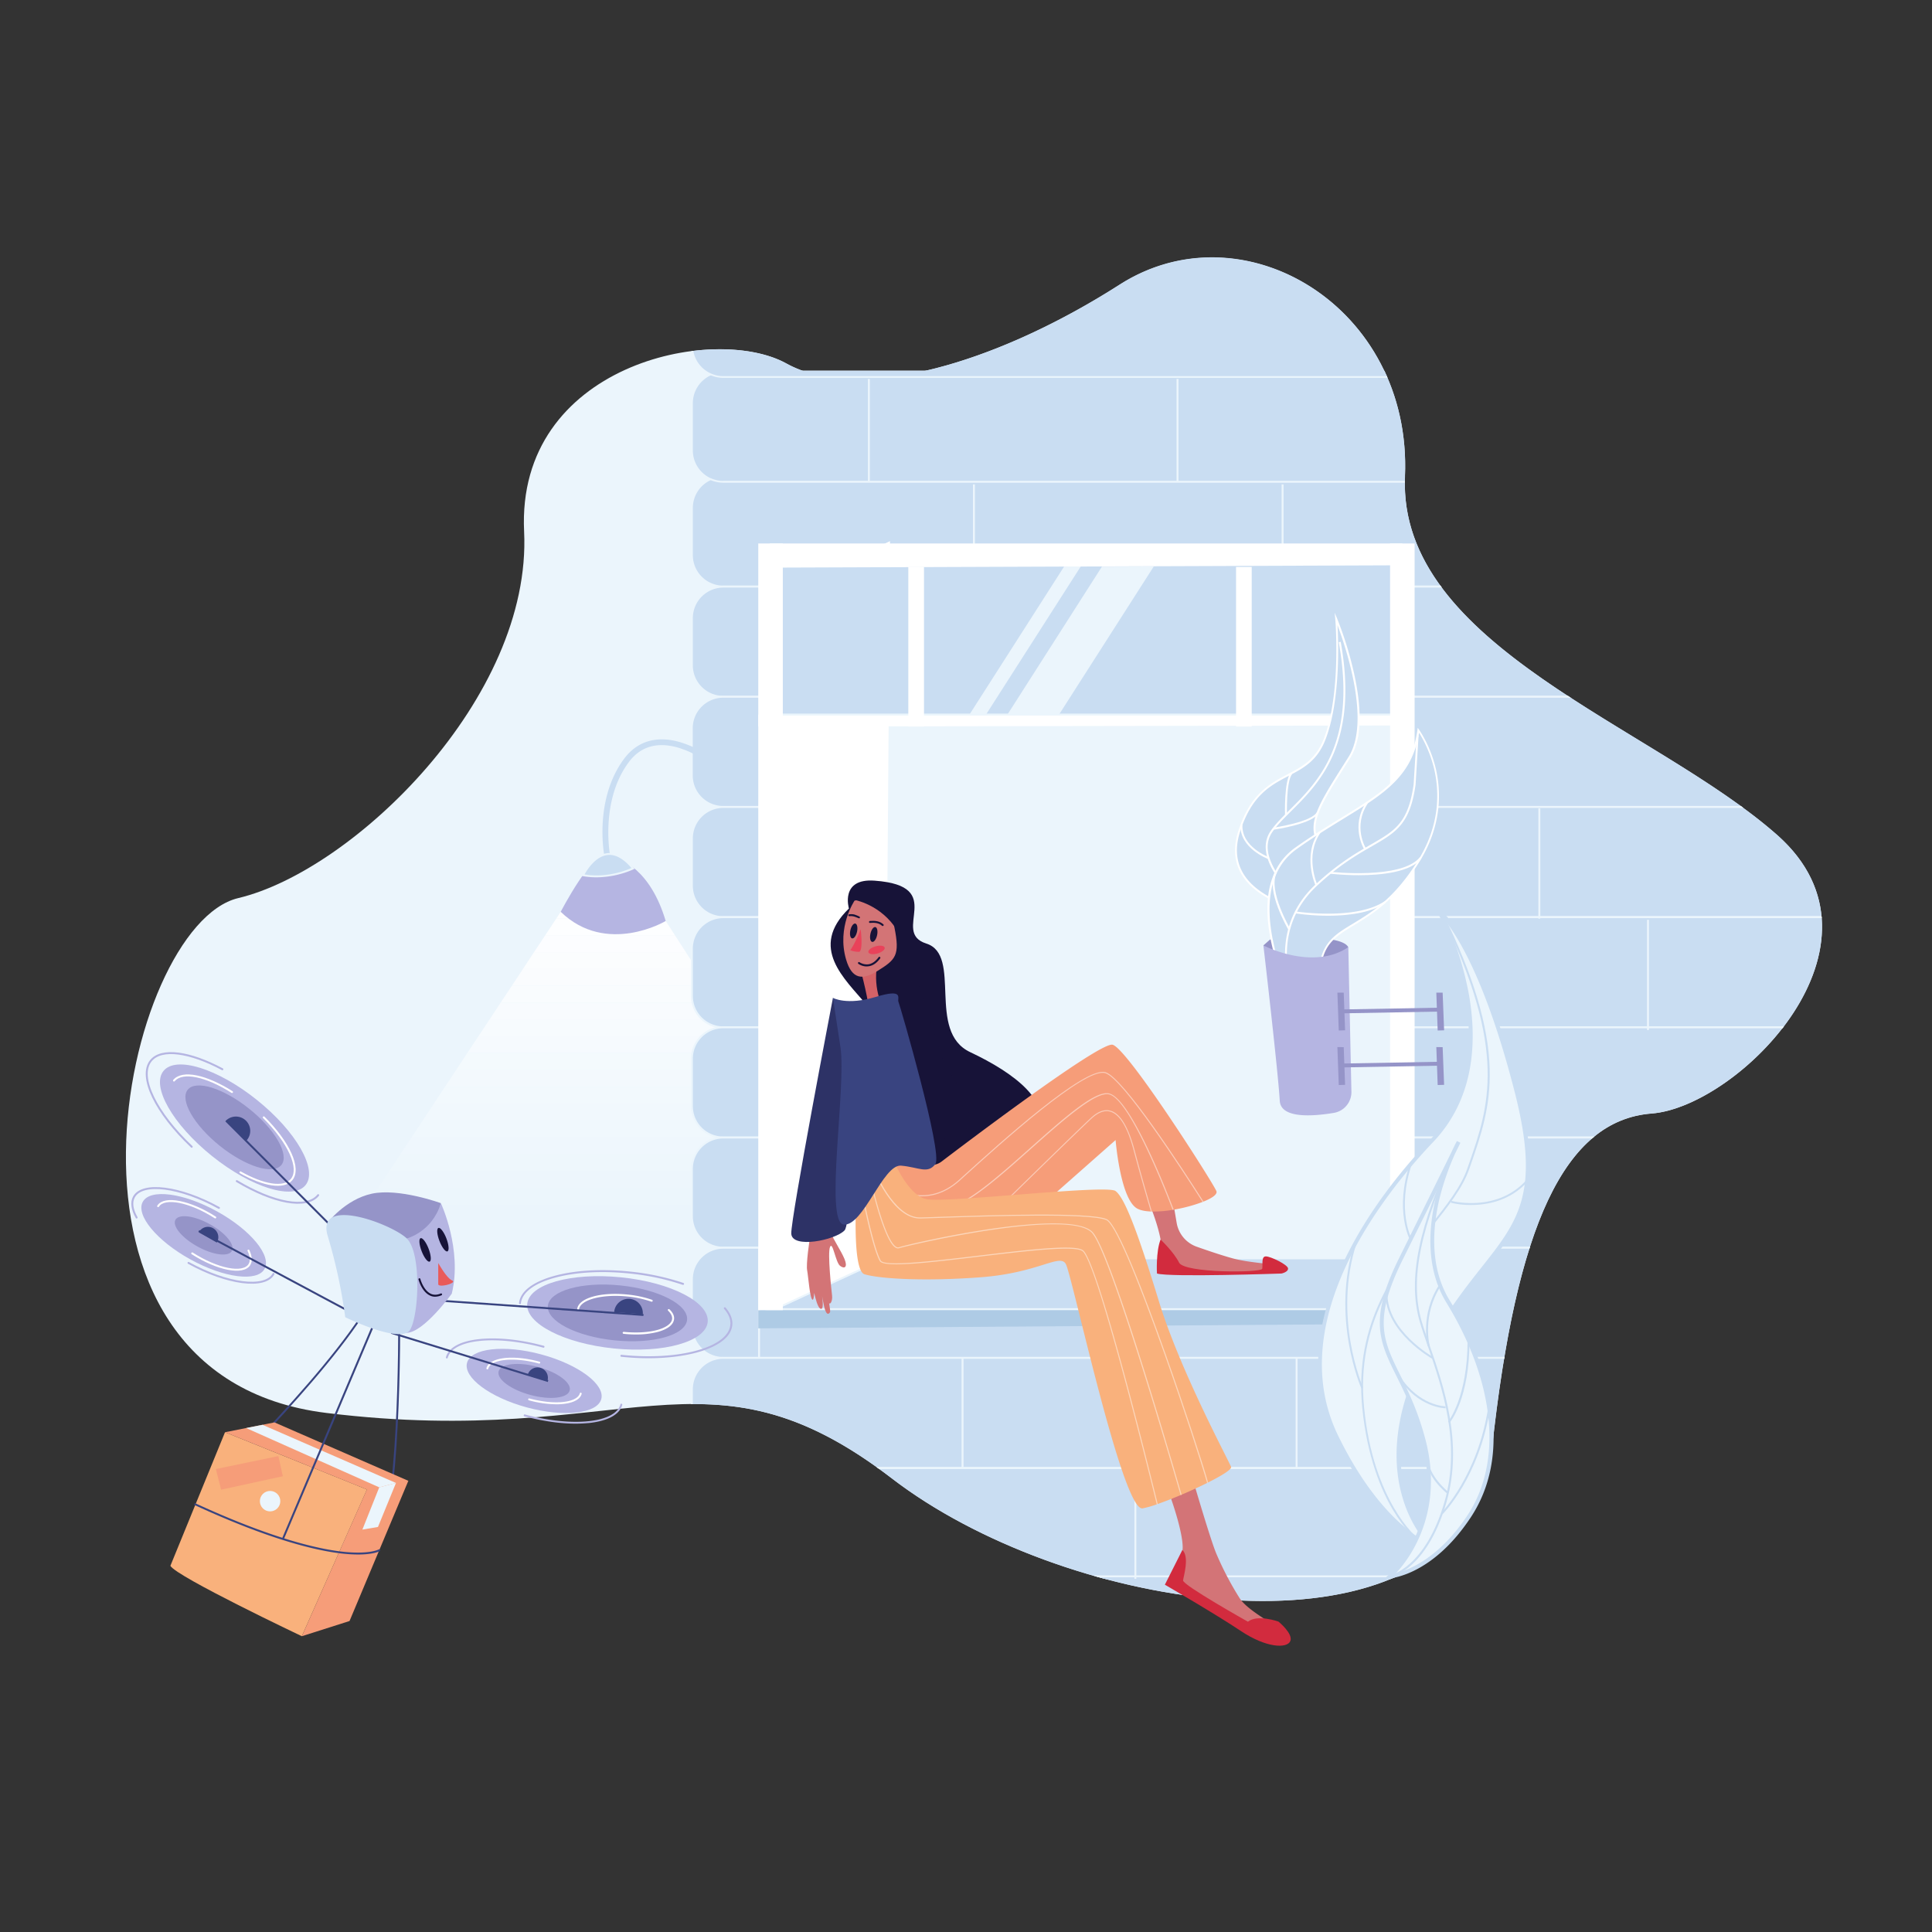 <svg xmlns="http://www.w3.org/2000/svg" xmlns:xlink="http://www.w3.org/1999/xlink" viewBox="0 0 1984.3 1984.3"><rect x="0" y="0" width="1984.3" height="1984.3" fill="#333333" stroke="none"/><defs><clipPath id="a"><path d="M798.1,949.6c4.5,1.6,9.1,3.2,13.7,4.6,3.1.9,4.4-3.9,1.3-4.8-4.6-1.4-9.2-2.9-13.7-4.6-3-1.1-4.3,3.7-1.3,4.8Z" style="fill:none"/></clipPath></defs><title>illustration-04-delivery</title><path d="M1696.3,1143.7c-89.4,7-139.1,114.7-163.9,344-2.3,20.8-7.6,39.4-15.6,55.7-80.2,163.4-426.5,108.9-600.8-25-191.8-147.3-270.2-29.1-580.7-67.2S126.8,950.4,244.7,922.4,546.5,717,538.3,545.9,732.7,332,807.6,373.3c35.9,19.8,86.9,20.6,144.2,7.2h.1c6.2-1.4,12.4-3,18.7-4.8h.2c57.3-16.1,119.8-45.3,179.1-83.2,126.7-81,300.5,22.3,293.1,197s255.8,256.1,382.5,368.4S1785.7,1136.7,1696.3,1143.7Z" style="fill:#ebf5fc"/><polygon points="653.3 943.3 571.4 943.3 575.9 936.5 653.3 943.3" style="fill:#fefeff"/><polygon points="693.2 960.6 560 960.6 571.4 943.3 653.3 943.3 683.8 946 693.2 960.6" style="fill:#fdfeff"/><polygon points="704.4 977.9 548.5 977.9 560 960.6 693.2 960.6 704.4 977.9" style="fill:#fcfdff"/><polygon points="715.6 995.2 537.1 995.2 548.5 977.9 704.4 977.9 715.6 995.2" style="fill:#fbfdfe"/><polygon points="726.8 1012.5 525.7 1012.5 537.1 995.2 715.6 995.2 726.8 1012.5" style="fill:#fafcfe"/><polygon points="738 1029.8 514.2 1029.8 525.7 1012.5 726.8 1012.5 738 1029.8" style="fill:#f9fcfe"/><polygon points="749.2 1047.1 502.8 1047.1 514.2 1029.8 738 1029.8 749.2 1047.1" style="fill:#f8fbfe"/><polygon points="760.4 1064.3 491.4 1064.3 502.8 1047.1 749.2 1047.1 760.4 1064.3" style="fill:#f7fbfe"/><polygon points="771.5 1081.6 479.9 1081.6 491.4 1064.3 760.4 1064.3 771.5 1081.6" style="fill:#f6fafe"/><polygon points="782.7 1098.9 468.5 1098.9 479.9 1081.6 771.5 1081.6 782.7 1098.9" style="fill:#f4fafd"/><polygon points="793.9 1116.2 457.1 1116.2 468.5 1098.9 782.7 1098.9 793.9 1116.2" style="fill:#f3f9fd"/><polygon points="805.1 1133.5 445.6 1133.5 457.1 1116.2 793.9 1116.2 805.1 1133.5" style="fill:#f2f9fd"/><polygon points="816.3 1150.8 434.2 1150.8 445.6 1133.5 805.1 1133.5 816.3 1150.8" style="fill:#f1f8fd"/><polygon points="827.5 1168.1 422.8 1168.1 434.2 1150.8 816.3 1150.8 827.5 1168.1" style="fill:#f0f8fd"/><polygon points="838.7 1185.4 411.3 1185.4 422.8 1168.1 827.5 1168.1 838.7 1185.4" style="fill:#eff7fd"/><polygon points="849.9 1202.7 399.9 1202.7 411.3 1185.4 838.7 1185.4 849.9 1202.7" style="fill:#eef7fc"/><polygon points="861.1 1220 388.5 1220 399.9 1202.7 849.9 1202.7 861.1 1220" style="fill:#edf6fc"/><polygon points="872.3 1237.3 377 1237.3 388.5 1220 861.1 1220 872.3 1237.3" style="fill:#ecf6fc"/><polygon points="883.4 1254.6 365.6 1254.6 377 1237.3 872.3 1237.3 883.4 1254.6" style="fill:#ebf5fc"/><polygon points="946.3 1351.7 302.7 1351.7 302.7 1349.8 365.6 1254.6 883.4 1254.6 946.3 1351.7" style="fill:#ebf5fc"/><polygon points="946.3 1351.7 302.7 1349.8 365.6 1254.6 377 1237.3 388.5 1220 399.9 1202.7 411.3 1185.4 422.8 1168.1 434.2 1150.8 445.6 1133.5 457.1 1116.2 468.5 1098.9 479.9 1081.6 491.4 1064.3 502.8 1047.1 514.2 1029.8 525.7 1012.5 537.1 995.2 548.5 977.9 560 960.6 571.4 943.3 575.9 936.5 653.3 943.3 683.8 946 693.2 960.6 704.4 977.9 715.6 995.2 726.8 1012.5 738 1029.8 749.2 1047.1 760.4 1064.3 771.5 1081.6 782.7 1098.9 793.9 1116.2 805.1 1133.5 816.3 1150.8 827.5 1168.1 838.7 1185.4 849.9 1202.7 861.1 1220 872.3 1237.3 883.4 1254.6 946.3 1351.7" style="fill:none"/><path d="M1479.4,601.5c.2.3.5.7.7,1H742.9a34.54,34.54,0,0,1-5.7-.5,32.24,32.24,0,0,1-26.5-31.8V521.6a32.06,32.06,0,0,1,18-28.9,6.12,6.12,0,0,1,1.2-.5,5,5,0,0,1,1.3-.5h0a31.32,31.32,0,0,1,11.8-2.2h700v1c0,1.2-.1,2.4-.1,3.6v2C1442.7,535.4,1456.5,570.1,1479.4,601.5Z" style="fill:#c9ddf2"/><path d="M1480.1,602.5c-.2-.3-.5-.7-.7-1H742.9a31.35,31.35,0,0,1-31.3-31.3V521.6a31.38,31.38,0,0,1,18.2-28.4,5,5,0,0,1,1.3-.5h0a7.84,7.84,0,0,1,1.4-.5,30.33,30.33,0,0,1,10.4-1.8H1443v-2H742.9a33.34,33.34,0,0,0-13.1,2.7c-.4.2-.8.3-1.2.5s-.7.3-1.1.5a33.41,33.41,0,0,0-17.9,29.5v48.6a33.35,33.35,0,0,0,25.2,32.3,20.48,20.48,0,0,0,2.4.5,36.57,36.57,0,0,0,5.7.5h737.9C1480.6,603.2,1480.3,602.8,1480.1,602.5Z" style="fill:#ebf5fc"/><path d="M1425.2,388.3c12.6,29.4,19.3,63.1,17.8,100v2c0,1.2-.1,2.4-.1,3.6v1h-700a32.58,32.58,0,0,1-11.8-2.2h0c-.4-.2-.9-.3-1.3-.5s-.8-.3-1.2-.5a32.32,32.32,0,0,1-18-29V414a32.06,32.06,0,0,1,18-28.9,6.12,6.12,0,0,1,1.2-.5,5,5,0,0,1,1.3-.5h0a31,31,0,0,1,11.8-2.2h679.4c.2.3.3.7.5,1,.6,1.2,1.1,2.4,1.6,3.6.1.3.3.7.4,1A2.93,2.93,0,0,1,1425.2,388.3Z" style="fill:#c9ddf2"/><path d="M742.9,493.9a29.52,29.52,0,0,1-10.4-1.8c-.5-.2-1-.3-1.4-.5h0a5,5,0,0,0-1.3-.5,31.38,31.38,0,0,1-18.2-28.4V414a31.38,31.38,0,0,1,18.2-28.4c.4-.2.8-.4,1.3-.6h0a12.13,12.13,0,0,1,1.4-.5,29.92,29.92,0,0,1,10.4-1.8h679.8a4.67,4.67,0,0,0-.5-1,4.67,4.67,0,0,0-.5-1H742.9a33.72,33.72,0,0,0-13.1,2.7,6.12,6.12,0,0,1-1.2.5c-.4.2-.7.4-1.1.6A33.41,33.41,0,0,0,709.6,414v48.6a33.41,33.41,0,0,0,17.9,29.5,5.36,5.36,0,0,0,1.1.5,6.12,6.12,0,0,0,1.2.5,33.72,33.72,0,0,0,13.1,2.7h700v-2h-700Z" style="fill:#ebf5fc"/><path d="M1424.4,386.3c.1.3.3.7.4,1H742.9a32.58,32.58,0,0,1-11.8-2.2h0a6.94,6.94,0,0,0-1.3-.5l-1.2-.6a32.21,32.21,0,0,1-17.5-23.5c.3,0,.7-.1,1-.1,37.3-4.5,72.5.2,95.5,12.9a114.68,114.68,0,0,0,16.7,7.5H950.4c62.7-14.4,133-46,199.5-88.5,97.3-62.2,222.4-15.7,271.8,88.5.2.3.3.7.5,1s.3.7.5,1C1423.3,383.9,1423.8,385.1,1424.4,386.3Z" style="fill:#c9ddf2"/><path d="M1424.8,387.3c-.1-.3-.3-.7-.4-1H742.9a30.33,30.33,0,0,1-10.4-1.8,12.13,12.13,0,0,0-1.4-.5h0c-.4-.2-.8-.4-1.3-.6a31,31,0,0,1-17.7-23.1c-.3,0-.7.1-1,.1s-.7.1-1,.1a33.47,33.47,0,0,0,17.4,23.9,5.36,5.36,0,0,0,1.1.5,6.12,6.12,0,0,0,1.2.5,33.72,33.72,0,0,0,13.1,2.7h682.3A2.93,2.93,0,0,1,1424.8,387.3Z" style="fill:#ebf5fc"/><path d="M1610.2,714.7c.5.3,1,.7,1.5,1H742.9a34.54,34.54,0,0,1-5.7-.5,32.24,32.24,0,0,1-26.5-31.8V634.8A32.34,32.34,0,0,1,737.2,603a36.57,36.57,0,0,1,5.7-.5h737.2c.2.3.5.7.7,1C1511.9,645.2,1558.9,681.1,1610.2,714.7Z" style="fill:#c9ddf2"/><path d="M1611.8,715.7c-.5-.3-1-.7-1.5-1H742.9a31.35,31.35,0,0,1-31.3-31.3V634.8a31.35,31.35,0,0,1,31.3-31.3h737.9c-.2-.3-.5-.7-.7-1s-.5-.7-.7-1H742.9a34.54,34.54,0,0,0-5.7.5,20.48,20.48,0,0,0-2.4.5,33.37,33.37,0,0,0-25.2,32.3v48.6a33.43,33.43,0,0,0,25.2,32.3,20.48,20.48,0,0,0,2.4.5,36.57,36.57,0,0,0,5.7.5h870.4A13,13,0,0,0,1611.8,715.7Z" style="fill:#ebf5fc"/><path d="M1787.9,827.8c.5.3.9.7,1.4,1H742.9a34.54,34.54,0,0,1-5.7-.5,32.24,32.24,0,0,1-26.5-31.8V747.9a32.34,32.34,0,0,1,26.5-31.8,36.57,36.57,0,0,1,5.7-.5h868.9c.5.3,1,.7,1.5,1C1672.1,754.9,1736.1,790.1,1787.9,827.8Z" style="fill:#c9ddf2"/><path d="M1789.2,828.8a17,17,0,0,0-1.4-1H742.8a31.35,31.35,0,0,1-31.3-31.3V747.9a31.35,31.35,0,0,1,31.3-31.3h870.4c-.5-.3-1-.7-1.5-1s-1-.7-1.5-1H742.9a34.54,34.54,0,0,0-5.7.5,20.48,20.48,0,0,0-2.4.5,33.37,33.37,0,0,0-25.2,32.3v48.6a33.43,33.43,0,0,0,25.2,32.3,20.48,20.48,0,0,0,2.4.5,36.57,36.57,0,0,0,5.7.5H1790.6A17,17,0,0,0,1789.2,828.8Z" style="fill:#ebf5fc"/><path d="M1870.8,941c0,.3.1.7.1,1H742.9a34.54,34.54,0,0,1-5.7-.5,32.24,32.24,0,0,1-26.5-31.8V861.1a32.34,32.34,0,0,1,26.5-31.8,36.57,36.57,0,0,1,5.7-.5H1789.2c.5.3.9.7,1.4,1,12.4,9.1,24.1,18.4,34.9,27.9C1854.5,883.5,1868.1,912.1,1870.8,941Z" style="fill:#c9ddf2"/><path d="M1870.9,942a3.4,3.4,0,0,0-.1-1H742.9a31.35,31.35,0,0,1-31.3-31.3V861.1a31.35,31.35,0,0,1,31.3-31.3H1790.6a11198694283456.12,11198694283456.12,0,0,0-2.8-2H742.8a34.54,34.54,0,0,0-5.7.5,20.48,20.48,0,0,0-2.4.5,33.37,33.37,0,0,0-25.2,32.3v48.6A33.43,33.43,0,0,0,734.7,942a20.48,20.48,0,0,0,2.4.5,36.57,36.57,0,0,0,5.7.5H1871A3.08,3.08,0,0,0,1870.9,942Z" style="fill:#ebf5fc"/><path d="M1871,943c2.9,38.7-13.6,77.9-38.9,111.2a7,7,0,0,1-.8,1H742.9a34.54,34.54,0,0,1-5.7-.5,32.24,32.24,0,0,1-26.5-31.8V974.3a32.34,32.34,0,0,1,26.5-31.8,36.57,36.57,0,0,1,5.7-.5h1128A3.08,3.08,0,0,1,1871,943Z" style="fill:#c9ddf2"/><path d="M711.6,1022.9V974.3A31.35,31.35,0,0,1,742.9,943H1871c0-.3-.1-.7-.1-1a3.4,3.4,0,0,0-.1-1H742.9a34.54,34.54,0,0,0-5.7.5,20.48,20.48,0,0,0-2.4.5,33.37,33.37,0,0,0-25.2,32.3v48.6a33.43,33.43,0,0,0,25.2,32.3,20.48,20.48,0,0,0,2.4.5,36.57,36.57,0,0,0,5.7.5H1830.6a9236886133736.54,9236886133736.54,0,0,0,1.6-2H742.9A31.48,31.48,0,0,1,711.6,1022.9Z" style="fill:#ebf5fc"/><path d="M742.9,1055.1H1831.3c-.3.3-.5.7-.8,1-37.7,48.6-93.8,84.4-134.2,87.5a103.69,103.69,0,0,0-58.8,23.6c-.4.3-.8.7-1.2,1H742.9a34.54,34.54,0,0,1-5.7-.5,32.24,32.24,0,0,1-26.5-31.8v-48.6a32.34,32.34,0,0,1,26.5-31.8A51,51,0,0,1,742.9,1055.1Z" style="fill:#c9ddf2"/><path d="M742.9,1054.1a34.54,34.54,0,0,0-5.7.5,20.48,20.48,0,0,0-2.4.5,33.37,33.37,0,0,0-25.2,32.3V1136a33.43,33.43,0,0,0,25.2,32.3,20.48,20.48,0,0,0,2.4.5,36.57,36.57,0,0,0,5.7.5h892.2c.4-.3.8-.7,1.2-1s.8-.7,1.2-1H742.9a31.35,31.35,0,0,1-31.3-31.3v-48.6a31.35,31.35,0,0,1,31.3-31.3H1830.6a9236886133736.47,9236886133736.47,0,0,0,1.6-2Z" style="fill:#ebf5fc"/><path d="M742.9,1168.3h893.4c-.4.3-.8.7-1.2,1-25.9,22.2-46.9,58.9-63.7,111.2-.1.3-.2.7-.3,1H742.9a34.54,34.54,0,0,1-5.7-.5,32.24,32.24,0,0,1-26.5-31.8v-48.6a32.34,32.34,0,0,1,26.5-31.8A34.54,34.54,0,0,1,742.9,1168.3Z" style="fill:#c9ddf2"/><path d="M742.9,1167.3a34.54,34.54,0,0,0-5.7.5,20.48,20.48,0,0,0-2.4.5,33.37,33.37,0,0,0-25.2,32.3v48.6a33.43,33.43,0,0,0,25.2,32.3,20.48,20.48,0,0,0,2.4.5,36.57,36.57,0,0,0,5.7.5h827.9c.1-.3.2-.7.3-1s.2-.7.3-1H742.9a31.35,31.35,0,0,1-31.3-31.3v-48.6a31.35,31.35,0,0,1,31.3-31.3h892.2c.4-.3.8-.7,1.2-1s.8-.7,1.2-1Z" style="fill:#ebf5fc"/><path d="M742.9,1281.5h828.2c-.1.3-.2.7-.3,1q-15,47.1-25.6,111.2c-.1.3-.1.7-.2,1H742.9a34.54,34.54,0,0,1-5.7-.5,32.24,32.24,0,0,1-26.5-31.8v-48.6a32.34,32.34,0,0,1,26.5-31.8A26.3,26.3,0,0,1,742.9,1281.5Z" style="fill:#c9ddf2"/><path d="M742.9,1280.5a34.54,34.54,0,0,0-5.7.5,20.48,20.48,0,0,0-2.4.5,33.37,33.37,0,0,0-25.2,32.3v48.6a33.35,33.35,0,0,0,25.2,32.3,20.48,20.48,0,0,0,2.4.5,36.57,36.57,0,0,0,5.7.5h801.9c.1-.3.1-.7.2-1s.1-.7.2-1H742.9a31.35,31.35,0,0,1-31.3-31.3v-48.6a31.35,31.35,0,0,1,31.3-31.3h827.9c.1-.3.2-.7.3-1s.2-.7.3-1Z" style="fill:#ebf5fc"/><path d="M1545,1394.6c-.1.3-.1.7-.2,1-4.7,28.2-8.8,58.8-12.4,92.1a162,162,0,0,1-3.1,19.1c-.1.3-.1.7-.2,1H901.7c-.5-.3-.9-.7-1.4-1-71.7-51.3-128-64.8-188.7-64.7h-1v-15.2a32.34,32.34,0,0,1,26.5-31.8,36.57,36.57,0,0,1,5.7-.5Z" style="fill:#c9ddf2"/><path d="M742.9,1393.6a34.54,34.54,0,0,0-5.7.5,20.48,20.48,0,0,0-2.4.5,33.37,33.37,0,0,0-25.2,32.3v15.2h2v-15.2a31.35,31.35,0,0,1,31.3-31.3h801.9c.1-.3.1-.7.2-1s.1-.7.2-1Zm157.4,113.2c.5.3.9.7,1.4,1s.9.7,1.4,1h625.8a3.55,3.55,0,0,0,.2-1c.1-.3.1-.7.2-1Z" style="fill:#ebf5fc"/><path d="M901.7,1507.8h627.5a3.55,3.55,0,0,0-.2,1c-11.9,52.2-45.5,87.7-92.1,109.3-.7.3-1.4.7-2.2,1s-1.4.6-2,.9a.35.35,0,0,0-.2.1l-2.1.9h-298l-3.3-.9c-.1,0-.2-.1-.4-.1-1.1-.3-2.2-.6-3.2-.9-1.2-.3-2.3-.7-3.5-1-76.7-22.1-150.1-56.8-205.9-99.6-4.4-3.3-8.7-6.6-12.9-9.6C902.6,1508.4,902.1,1508.1,901.7,1507.8Z" style="fill:#c9ddf2"/><path d="M900.3,1506.8c.5.3.9.7,1.4,1s.9.7,1.4,1h625.8a3.55,3.55,0,0,0,.2-1c.1-.3.1-.7.2-1Zm228.3,113.1c.1,0,.2.1.4.1l3.3.9c1.2.3,2.5.7,3.7,1h291.9c.8-.3,1.6-.7,2.4-1l2.1-.9a.35.35,0,0,0,.2-.1Z" style="fill:#ebf5fc"/><path d="M1125.4,1619h309.2c-.7.3-1.4.6-2,.9a.35.35,0,0,0-.2.1l-2.1.9c-.8.3-1.6.7-2.4,1-77.4,31.8-186.8,27.9-291.9,0-1.2-.3-2.5-.7-3.7-1l-3.3-.9c-.1,0-.2-.1-.4-.1Z" style="fill:#c9ddf2"/><path d="M1121.9,1618c1.2.3,2.3.7,3.5,1l3.2.9c.1,0,.2.1.4.1h303.4a.35.35,0,0,0,.2-.1c.7-.3,1.4-.6,2-.9s1.5-.7,2.2-1Z" style="fill:#ebf5fc"/><rect x="891.4" y="389.2" width="2" height="105.7" style="fill:#ebf5fc"/><rect x="1208.4" y="389.2" width="2" height="105.7" style="fill:#ebf5fc"/><rect x="999.3" y="497.5" width="2" height="105.7" style="fill:#ebf5fc"/><rect x="1316.3" y="497.5" width="2" height="105.7" style="fill:#ebf5fc"/><rect x="818.3" y="602.5" width="2" height="113.2" style="fill:#ebf5fc"/><rect x="1135.3" y="602.5" width="2" height="113.2" style="fill:#ebf5fc"/><rect x="1028.9" y="715.3" width="2" height="113.2" style="fill:#ebf5fc"/><rect x="1345.9" y="715.3" width="2" height="113.2" style="fill:#ebf5fc"/><rect x="1263" y="830.3" width="2" height="113.2" style="fill:#ebf5fc"/><rect x="1580" y="830.3" width="2" height="113.2" style="fill:#ebf5fc"/><rect x="920" y="829.4" width="2" height="113.2" style="fill:#ebf5fc"/><rect x="1374.6" y="944.7" width="2" height="113.2" style="fill:#ebf5fc"/><rect x="1691.6" y="944.7" width="2" height="113.2" style="fill:#ebf5fc"/><rect x="1031.6" y="943.8" width="2" height="113.2" style="fill:#ebf5fc"/><rect x="1194.1" y="1058.3" width="2" height="113.2" style="fill:#ebf5fc"/><rect x="1511.1" y="1058.3" width="2" height="113.2" style="fill:#ebf5fc"/><rect x="851.1" y="1057.4" width="2" height="113.2" style="fill:#ebf5fc"/><rect x="1300.9" y="1168.5" width="2" height="113.2" style="fill:#ebf5fc"/><rect x="957.9" y="1167.7" width="2" height="113.2" style="fill:#ebf5fc"/><rect x="1121.6" y="1282.3" width="2" height="113.2" style="fill:#ebf5fc"/><rect x="1438.7" y="1282.3" width="2" height="113.2" style="fill:#ebf5fc"/><rect x="778.6" y="1281.5" width="2" height="113.2" style="fill:#ebf5fc"/><rect x="1330.7" y="1395.3" width="2" height="113.2" style="fill:#ebf5fc"/><rect x="987.6" y="1394.4" width="2" height="113.2" style="fill:#ebf5fc"/><rect x="1165.1" y="1508.4" width="2" height="113.2" style="fill:#ebf5fc"/><path d="M1832.1,1054.1a7,7,0,0,1-.8,1c-.3.3-.5.7-.8,1-37.7,48.6-93.8,84.4-134.2,87.5a103.69,103.69,0,0,0-58.8,23.6c-.4.3-.8.7-1.2,1s-.8.7-1.2,1c-25.9,22.2-46.9,58.9-63.7,111.2-.1.3-.2.7-.3,1s-.2.7-.3,1q-15,47.1-25.6,111.2c-.1.3-.1.7-.2,1s-.1.7-.2,1c-4.7,28.2-8.8,58.8-12.4,92.1a162,162,0,0,1-3.1,19.1c-.1.3-.1.7-.2,1a3.55,3.55,0,0,0-.2,1c-11.9,52.2-45.5,87.7-92.1,109.3-.7.3-1.4.7-2.2,1s-1.4.6-2,.9a.35.35,0,0,0-.2.1l-2.1.9c-.8.3-1.6.7-2.4,1-77.4,31.8-186.8,27.9-291.9,0-1.2-.3-2.5-.7-3.7-1l-3.3-.9c-.1,0-.2-.1-.4-.1-1.1-.3-2.2-.6-3.2-.9-1.2-.3-2.3-.7-3.5-1-76.7-22.1-150.1-56.8-205.9-99.6-4.4-3.3-8.7-6.6-12.9-9.6-.5-.3-.9-.7-1.4-1s-.9-.7-1.4-1c-71.7-51.3-128-64.8-188.7-64.7h-2c-91.6.6-193.7,31.3-374.4,9.1-310.6-38.1-208.5-500.8-90.6-528.8S546.5,717.1,538.3,546.1c-5.6-117.5,88.2-174.5,171.8-185.3.3,0,.7-.1,1-.1s.7-.1,1-.1c37.3-4.5,72.5.2,95.5,12.9a114.68,114.68,0,0,0,16.7,7.5c1,.3,1.9.7,2.9,1s2.1.7,3.2,1c4.7,1.4,9.6,2.6,14.6,3.6,1.9.4,3.8.7,5.8,1,2.5.4,5.1.7,7.7,1a228.88,228.88,0,0,0,46.1,0c3-.3,6.1-.6,9.2-1,2.4-.3,4.9-.6,7.4-1q9.9-1.5,20.1-3.6c1.6-.3,3.2-.7,4.8-1s3-.7,4.4-1c62.7-14.4,133-46,199.5-88.5,97.3-62.2,222.4-15.7,271.8,88.5.2.3.3.7.5,1s.3.7.5,1c.6,1.2,1.1,2.4,1.6,3.6.1.3.3.7.4,1a4.18,4.18,0,0,1,.4,1c12.6,29.4,19.3,63.1,17.8,100v2c0,1.2-.1,2.4-.1,3.6v2c-.2,39.5,13.6,74.2,36.5,105.6.2.3.5.7.7,1s.5.7.7,1c31.1,41.8,78.1,77.6,129.4,111.2.5.3,1,.7,1.5,1s1,.7,1.5,1c58.8,38.2,122.8,73.5,174.6,111.2.5.3.9.7,1.4,1s.9.7,1.4,1c12.4,9.1,24.1,18.4,34.9,27.9,29,25.7,42.7,54.3,45.4,83.2,0,.3.1.7.1,1s.1.7.1,1C1873.9,981.7,1857.4,1020.8,1832.1,1054.1Z" style="fill:none"/><path d="M575.9,936.5s32.3-62.4,47.6-58.8,44.7,16.1,60.2,68.2C683.8,946,623,982,575.9,936.5Z" style="fill:#b5b5e2"/><rect x="791.4" y="570.6" width="636.5" height="775.1" style="fill:#ebf5fc"/><polygon points="1427.9 1345.6 791.4 1345.6 908.6 1291.4 1508.3 1291.4 1427.9 1345.6" style="fill:#c9ddf2"/><path d="M1428.5,1347.6H782.3l125.9-58.2h606.6Zm-628-4h626.8l74.5-50.2H909.1Z" style="fill:#ebf5fc"/><polygon points="796.9 610.1 791.4 1345.6 908.6 1291.4 914.1 555.8 796.9 610.1" style="fill:#fff"/><polygon points="778.8 1364.3 778.8 1345.6 1484.7 1345.6 1484.7 1359.4 778.8 1364.3" style="fill:#aecbe5"/><polygon points="778.8 746.2 778.8 733.9 1452 733.9 1452 745.1 778.8 746.2" style="fill:#fff"/><path d="M620.6,878.3c-.4-2.3-10.3-57.7,20.4-99,13.2-17.7,32.5-23.8,55.9-17.5a103.14,103.14,0,0,1,31,14.7l-3.6,4.8a100.37,100.37,0,0,0-29.1-13.8c-21-5.6-37.7-.5-49.4,15.3-29.2,39.2-19.5,93.8-19.4,94.3Z" style="fill:#c9ddf2"/><path d="M598.9,898.9s20.8-43.9,51.2-6.9C650.1,892,626.4,903.9,598.9,898.9Z" style="fill:#c9ddf2"/><path d="M612.6,901.1a83.33,83.33,0,0,1-13.9-1.2l-1.3-.2.6-1.2c.4-.8,9.8-20.2,25.5-22.2,9.1-1.1,18.3,3.9,27.4,15l.8,1-1.1.6A97,97,0,0,1,612.6,901.1Zm-12.2-3c22.9,3.8,43.1-4.3,48.1-6.6-8.3-9.8-16.7-14.3-24.8-13.3C611.2,879.8,602.7,893.9,600.4,898.1Z" style="fill:#ebf5fc"/><rect x="792.2" y="571" width="648.1" height="162.9" style="fill:#c9ddf2"/><path d="M1441.3,734.9H791.2V570h650.1Zm-648.1-2h646.1V572H793.2Z" style="fill:#ebf5fc"/><path d="M1436.3,849.6l-.1-2c.3,0,33-1.8,39.4-19.1l1.9.7C1470.6,847.7,1437.7,849.5,1436.3,849.6Z" style="fill:#fff"/><path d="M1363.2,787.2l-1.2-1.6c8.3-5.9,30.1-22.8,31-30.6l2,.2C1393.8,765.4,1364.4,786.3,1363.2,787.2Z" style="fill:#fff"/><polygon points="1475.2 1019.5 1476.6 1058.4 1483.2 1058.2 1481.7 1019.5 1475.2 1019.5" style="fill:#9594c8"/><polygon points="1475.2 1075.4 1476.6 1114.4 1483.2 1114.2 1481.7 1075.5 1475.2 1075.4" style="fill:#9594c8"/><polygon points="995.7 733.9 1012.7 733.9 1110 581.8 1092.9 581.9 995.7 733.9" style="fill:#ebf5fc"/><polygon points="1034.7 733.9 1087.7 733.9 1185 581.8 1131.8 581.9 1034.7 733.9" style="fill:#ebf5fc"/><path d="M1518.5,1169.1l-1.3-1.5c.4-.3,35.7-30.7,34.1-66.4l2-.1C1555,1137.7,1518.9,1168.8,1518.5,1169.1Z" style="fill:#fff"/><polygon points="778.8 1345.6 778.8 582.5 778.8 558.2 804 558.2 804 1345.6 778.8 1345.6" style="fill:#fff"/><rect x="932.9" y="582.3" width="16.1" height="163.9" style="fill:#fff"/><rect x="1269.5" y="582.3" width="16.1" height="163.9" style="fill:#fff"/><polygon points="790.6 583 790.6 558.2 1440.3 558.2 1440.3 580.6 790.6 583" style="fill:#fff"/><polygon points="1427.7 1345.6 1427.7 582.5 1427.7 558.2 1452.9 558.2 1452.9 1345.6 1427.7 1345.6" style="fill:#fff"/><path d="M1304.4,965s72.2-7.4,80.4,7.8l-41,46.8-39.4-33.3-6.8-15.3Z" style="fill:#9594c8"/><path d="M1348.4,937.1s-97.5-13.9-75.8-82.8,68.9-47.2,87.6-94.5,12.1-124.2,12.1-124.2,41.1,98.6,13.5,142.4-42.6,65.1-32.5,86.1S1373,934.1,1348.4,937.1Z" style="fill:#c9ddf2"/><path d="M1348.4,938.1h-.1c-.5-.1-52.9-7.9-72.4-38.9-8.2-12.9-9.6-28.1-4.2-45.2,12.1-38.5,32.7-49.3,50.8-58.8,14.7-7.7,28.6-15,36.9-35.8,18.4-46.5,12.1-123,12-123.7l-.6-6.4,2.5,5.9a371.76,371.76,0,0,1,17.1,55c9.1,40.3,7.9,70-3.7,88.4-1.7,2.7-3.4,5.3-5,7.9-24.4,38.7-36.7,58.1-27.5,77.3,8.2,17,15.3,50.2,6.9,65.6a16,16,0,0,1-12.6,8.7Zm25.3-296c1.1,19.6,2.8,79.2-12.6,118.1-8.5,21.5-22.7,28.9-37.8,36.8-18.7,9.8-37.9,19.9-49.8,57.6-5.2,16.5-3.8,31.1,4,43.5,18.6,29.5,68,37.5,70.9,37.9a14,14,0,0,0,10.9-7.6c8.2-14.9,1.1-47.2-6.9-63.8-9.7-20.2,2.7-39.9,27.6-79.2,1.6-2.5,3.3-5.2,5-7.9C1408.1,740.9,1382,664.1,1373.7,642.1Z" style="fill:#fff"/><path d="M1347.8,937.9a195.08,195.08,0,0,1-29.9-28.9c-18-21.9-22.5-40.9-13.2-55,4.8-7.2,11.7-14,19.7-22,29.2-29,69.3-68.8,50.6-172.4l2-.4c8.3,46.3,5.8,84.1-7.6,115.5-11.5,26.9-29.3,44.5-43.6,58.7-7.9,7.9-14.7,14.6-19.4,21.7-21.4,32.3,42,80.6,42.6,81.1Z" style="fill:#fff"/><path d="M1338.8,1050.3S1263,919.4,1331.4,871s116.7-59.1,125.5-121.1c0,0,45.6,62,0,134.9s-89.6,60.1-99.4,100.4S1338.8,1050.3,1338.8,1050.3Z" style="fill:#c9ddf2"/><path d="M1339,1052.7l-1.1-1.9c-.2-.3-19.1-33.3-29.5-71.7-6.1-22.6-8-42.7-5.8-59.7,2.8-21.4,12.3-37.9,28.1-49.1,17.2-12.2,33.3-22,47.4-30.7,42.8-26.3,71.1-43.7,77.7-89.7l.3-2.4,1.4,2c.1.2,11.6,16,17.3,40.5,5.2,22.6,6.5,57.6-17.2,95.5-24.5,39.1-48.1,53.4-67.1,64.9-16.1,9.8-27.8,16.8-32.3,35.2-9.7,40-18.6,64.9-18.7,65.2Zm118.5-300.1c-7.4,45-35.7,62.5-78.2,88.6-14.1,8.7-30.2,18.5-47.3,30.7-34.9,24.7-31,71.6-21.6,106.7,8.8,32.9,24,61.7,28.2,69.3,2.3-6.8,9.8-29.6,17.9-62.9,4.7-19.2,17.2-26.8,33.2-36.4,18.8-11.4,42.2-25.5,66.4-64.3,23.4-37.3,22.1-71.7,17-94A126.38,126.38,0,0,0,1457.5,752.6Z" style="fill:#fff"/><path d="M1332.7,1034a126.57,126.57,0,0,1-12.3-42.7c-2.3-22.6,1.1-55.3,30.9-83,23.3-21.7,42-32.4,57-41.1,24.5-14.1,38-21.9,43.6-61.5l3.1-50.6,2,.1-3.1,50.7c-5.7,40.7-20.3,49.1-44.6,63.1-15,8.6-33.6,19.3-56.7,40.8-29.2,27.2-32.6,59.3-30.3,81.4a123.51,123.51,0,0,0,12.1,41.9Z" style="fill:#fff"/><path d="M1297.6,971s50.5,26.5,87.2,1.8l3.2,148.4a21.66,21.66,0,0,1-18,21.8c-21.6,3.6-54.5,6.1-55.6-12.4C1312.7,1100.5,1297.6,971,1297.6,971Z" style="fill:#b5b5e2"/><path d="M1364.2,940.5a234.12,234.12,0,0,1-33.7-2.4l.3-2c.6.1,61.4,9.5,91.2-10.4l1.1,1.7C1407.3,937.9,1383.7,940.5,1364.2,940.5Z" style="fill:#fff"/><path d="M1395.5,898.9c-15.6,0-27.9-1.4-29.2-1.5l.2-2c.7.1,73,8.1,91.9-15l1.6,1.3C1448.4,895.9,1418.5,898.9,1395.5,898.9Z" style="fill:#fff"/><path d="M1401.2,872.5c-.1-.2-14.6-23.7,2.1-48.7l1.7,1.1c-16,23.9-2.2,46.3-2.1,46.5Z" style="fill:#fff"/><path d="M1351.1,909.4c-.1-.3-13.6-30.5,3.4-55l1.6,1.1c-16.3,23.5-3.3,52.7-3.2,53Z" style="fill:#fff"/><path d="M1323.2,954.8c-.9-1.6-23-39.5-14-58.7l1.8.8c-8.5,18.2,13.7,56.4,14,56.8Z" style="fill:#fff"/><path d="M1308.2,852.1l-.3-2c.4-.1,40-5.8,44.8-16.3l1.8.8C1349.3,846.1,1309.9,851.9,1308.2,852.1Z" style="fill:#fff"/><path d="M1319.8,837.1c0-1.4-1-35.5,5.9-43.5l1.5,1.3c-6.4,7.4-5.4,41.8-5.4,42.1Z" style="fill:#fff"/><path d="M1302.4,882.2c-.3-.1-29.6-11.1-28.3-35.2l2,.1c-1.3,22.6,26.7,33.1,27,33.2Z" style="fill:#fff"/><polygon points="1373.6 1019.5 1375 1058.4 1381.5 1058.2 1380.1 1019.5 1373.6 1019.5" style="fill:#9594c8"/><polygon points="1373.6 1075.4 1375 1114.4 1381.5 1114.2 1380.1 1075.5 1373.6 1075.4" style="fill:#9594c8"/><line x1="1376.6" y1="1038.9" x2="1479.2" y2="1037.1" style="fill:none"/><rect x="1376.63" y="1035.99" width="102.6" height="4" transform="translate(-18.52 25.97) rotate(-1.04)" style="fill:#9594c8"/><line x1="1376.6" y1="1094.5" x2="1479.2" y2="1092.6" style="fill:none"/><rect x="1376.6" y="1091.55" width="102.6" height="4" transform="translate(-19.52 25.97) rotate(-1.04)" style="fill:#9594c8"/><path d="M1472.2,1589.4s-74-66.4-9.4-194.8,134.5-119,94.9-273.4-79.3-184.9-79.3-184.9,77.5,145.5-7.8,235.4-145.5,206-97.9,303.9S1472.2,1589.4,1472.2,1589.4Z" style="fill:#ebf5fc"/><path d="M1480.3,1593.9l-8.7-2.7c-.5-.2-13.6-4.3-32.6-20.6-17.4-14.9-43.4-43.4-68.1-94.2-22.4-46-22.8-98.7-1-156.5,18.4-48.9,52.7-100.6,99.2-149.6,43.5-45.8,43.3-106.6,35.4-149.6a320.2,320.2,0,0,0-27.9-83.5l-4.3-8.1,7.3,5.6c1.6,1.3,40.8,32.7,80.1,186,12.7,49.5,14.9,84.4,7,113.1-7.3,26.8-22.6,46.1-41.8,70.4-18.5,23.4-39.4,49.9-60.2,91.2-33,65.6-28.8,114.4-19.5,143.8,10.1,31.8,28.3,48.4,28.4,48.6Zm5.7-646a333.17,333.17,0,0,1,22.4,72c5.1,27.9,5.5,53.9,1.3,77.4-5.3,29.5-18,54.9-37.8,75.7-48.6,51.1-155.3,182.9-97.5,301.6,35.2,72.2,72.8,99.5,89.5,108.7a128.52,128.52,0,0,1-22.6-42.6c-9.6-30.1-14-80.1,19.6-147.1,21-41.7,43-69.5,60.7-91.9,37.8-47.8,60.6-76.6,34.1-180.1C1528,1013.4,1499.9,966.1,1486,947.9Z" style="fill:#c9ddf2"/><path d="M1454.4,1580.8c-.5-.4-11.6-9.4-24.1-30.6-11.5-19.6-26.2-53.6-31.2-104.7-8.5-87.6,34.8-142.4,69.7-186.4,17.1-21.6,31.9-40.2,38.4-59.4.7-1.9,1.3-3.8,2-5.7,19.5-56.4,39.8-114.8-28.5-254.1l1.8-.9c30.8,62.8,46.3,114.7,47.5,158.7,1.1,39.3-9.1,68.6-18.9,97-.7,1.9-1.3,3.8-2,5.7-6.7,19.5-21.6,38.2-38.8,60-34.6,43.7-77.7,98.2-69.3,185,9.4,96.9,54.1,133.6,54.5,133.9Z" style="fill:#c9ddf2"/><path d="M1398.2,1426c-.3-.7-32-73.3-6.6-150.4l1.9.6c-25.2,76.4,6.2,148.2,6.5,149Z" style="fill:#c9ddf2"/><path d="M1448.2,1273.6c-.2-.3-16.2-30.6-.1-78.5l1.9.6c-15.9,47.1-.2,76.6-.1,76.9Z" style="fill:#c9ddf2"/><path d="M1511,1237.6a85.5,85.5,0,0,1-20.8-2.3l.5-1.9c.5.1,47.6,12.5,77.8-22.3l1.5,1.3C1551.9,1233.2,1527.9,1237.6,1511,1237.6Z" style="fill:#c9ddf2"/><path d="M1427.7,1619s58.1-50.2,34.4-140.2-69.1-93.4-23.3-185.8,59.3-120.2,59.3-120.2-52.9,95.5-10.9,163.8,64.7,155.6,21.7,220.6C1470.1,1616.1,1427.7,1619,1427.7,1619Z" style="fill:#ebf5fc"/><path d="M1421.9,1621.4l4.5-3.9c.1-.1,14.4-12.7,25.7-35.9,10.4-21.4,20.2-56.5,8.1-102.3-7.6-28.9-17.3-48.5-25.8-65.7-9-18.1-16-32.4-17.1-50.5-1.1-19.4,5-41.3,19.7-71,30.1-60.8,46.4-93.8,53.9-109.1,3.2-7,5.4-11,5.5-11.1l3.5,1.8c0,.1-1.6,3.4-5.4,11.1a273.38,273.38,0,0,0-15.7,44.9c-7.2,29.2-11.2,71.2,10.1,105.9,22.9,37.3,37.8,76.2,43,112.3,6.1,42.6-1,79.8-21.3,110.5-38.9,58.9-81,62.4-82.8,62.6Zm55.6-402c-8.9,18.1-21,42.4-36.9,74.5-30.5,61.6-20,82.8-2.7,118,8.2,16.6,18.4,37.2,26.1,66.5,12.4,47.1,2.2,83.2-8.5,105.2a134.17,134.17,0,0,1-21.8,32.3c13-3.3,44.4-15.5,73.5-59.6,36.5-55.2,28.3-136.9-21.7-218.5-22-35.9-17.9-79.1-10.5-109.1C1475.8,1225.5,1476.6,1222.4,1477.5,1219.4Z" style="fill:#c9ddf2"/><path d="M1427.9,1620l-.4-2c.4-.1,36.6-7.5,56.2-75.9,17.2-59.9-2.8-117.8-17.4-160-3-8.7-5.9-17-8-24.2-12.8-43.6-1.8-97.8,37-181.4l1.8.8c-38.5,83.1-49.5,136.9-36.9,180,2.1,7.2,5,15.4,8,24.1,14.7,42.5,34.8,100.7,17.5,161.2-10.4,36.3-25.5,55.4-36.3,65C1437.5,1618.2,1428.3,1619.9,1427.9,1620Z" style="fill:#c9ddf2"/><path d="M1481.8,1555l-1.4-1.4c.4-.4,37.4-38,48.1-108.3l2,.3C1519.7,1516.6,1482.2,1554.7,1481.8,1555Z" style="fill:#c9ddf2"/><path d="M1488.8,1461.4l-1.5-1.3c.2-.2,20.1-24.8,20-83.8h2C1509.4,1436.1,1489.7,1460.4,1488.8,1461.4Z" style="fill:#c9ddf2"/><path d="M1466.4,1382.7c-.1-.3-8.4-32.2,11.9-63.4l1.7,1.1c-19.8,30.5-11.7,61.5-11.6,61.8Z" style="fill:#c9ddf2"/><path d="M1470.9,1395.5c-.5-.3-48-27.3-47.9-66.5h2c-.1,38,46.4,64.5,46.8,64.7Z" style="fill:#c9ddf2"/><path d="M1484.7,1446.4c-.7,0-27.9-.3-48.7-31.9l1.7-1.1c20.2,30.7,46.5,31,47.1,31h0l-.1,2Z" style="fill:#c9ddf2"/><path d="M1486.2,1533.9c-.9-.7-22.4-18.3-21.2-36.7l2,.1c-1.1,17.4,20.3,34.9,20.5,35Z" style="fill:#c9ddf2"/><path d="M871.9,933.1s-9.4-31.3,26.4-28.6c75.5,5.5,15.8,52.8,53.1,64.6s-.1,90.2,45,111.5,87.4,52.1,68.5,86.1-50.4,34.4-91.3,38.5-86.6-12.3-76.8-64.8,14.7-82.5-7.3-108.9C867.7,1005.2,830.3,973.5,871.9,933.1Z" style="fill:#171338"/><path d="M850.3,1238.2s-1.8,16.5,2.2,26.3,11.5,20.3,14.9,28.7,0,10.4-4.6,6.9-7.6-25.8-10.3-19.4,1.4,44,2.1,50-2.7,12.4-4.8,4.2-6.1-33.9-6.1-33.9,10.2,44.4,8.8,46.7-4.3,4.3-6.8-9.4-6.7-33.6-6.7-33.6,9.5,37.9,4.7,39.5-8.9-23.8-8.9-23.8l1.8-33.1s1.1,47-1.8,47.6-4.6-23.8-5.8-30.2,2-29.2,4.3-43,1.9-22.2,1.9-22.2Z" style="fill:#d37476"/><path d="M1182.1,1240.3s13.3,33,10.4,46.4-3.4,20.6,17.2,21,109,.8,109-4.6-31-4.7-53.1-10.8c-11.2-3.1-25.4-7.9-36.4-11.8a31.61,31.61,0,0,1-20.7-24.6l-3-17.7Z" style="fill:#d37477"/><path d="M1192,1273.1s13.5,12.7,19,23.7,84.6,10.5,85.4,6.3-1.3-12.8,3.8-12.7,22.3,8.5,22.7,12.3-6.7,5.3-6.7,5.3-114.4,4-127.9,0C1188.2,1307.9,1187.1,1285.3,1192,1273.1Z" style="fill:#d22b3e"/><path d="M883.8,996s9.2,32.1,10.1,53.7c0,0,16.9,21.3,14.8-10.5,0,0-11.2-19.1-8.5-43.3Z" style="fill:#d36267"/><path d="M872.1,1062.3s4.9,191.3-4.7,201.4-54.1,19.1-54.7,3.3,42.8-242.2,42.8-242.2Z" style="fill:#2d3266"/><path d="M1202.9,1539.6s11.8,33.1,11.8,49.7-18.9,35.5,0,41.8,45,22.1,63.1,40.2,36.3,17.4,44.2,11.8-37.9-24.5-48.9-41.8a322.73,322.73,0,0,1-23.6-45c-5.6-12.6-23.8-74.9-23.8-74.9Z" style="fill:#d37477"/><path d="M1313.1,1665.5s-21.6-7.8-31.4.1c0,0-67.2-37.7-66.6-42.4s6.7-24.2-.7-31.3l-18,35.7s51.5,29.8,78,47.5c26.3,17.6,47.5,18.1,50.8,10.5S1313.1,1665.5,1313.1,1665.5Z" style="fill:#d22b3e"/><g style="opacity:0.32"><path d="M910.2,1011.2s-26.8,42.1-3.9,64.7,28.5,12.4,27.6,48.4-3.3,52.2,42.7,44.4-6.1-74.4-6.1-74.4l-27.9-86.5Z" style="fill:#171338"/></g><path d="M877.7,925s-18.5,27.2-8.7,60.5c6.1,20.7,17,21.2,32.3,11.7,18.7-11.7,23.2-15.7,17.3-44.9S894.6,921.5,877.7,925Z" style="fill:#d37476"/><path d="M884,954.4s-5.5,14.3-10.7,21.5a23.09,23.09,0,0,0,8.9,1.7C886.8,977.4,884,954.4,884,954.4Z" style="fill:#e9425a"/><path d="M890.1,992.6a15,15,0,0,1-8.5-2.7,1,1,0,0,1,1.2-1.6,14,14,0,0,0,9.2,2.1c3.8-.6,7.3-3.1,10.4-7.3a1,1,0,0,1,1.6,1.2c-3.4,4.7-7.4,7.5-11.7,8.1C891.4,992.5,890.7,992.6,890.1,992.6Z" style="fill:#171338"/><ellipse cx="897.41" cy="959.78" rx="7.8" ry="3.5" transform="translate(-231.63 1631.93) rotate(-77.69)" style="fill:#171338"/><ellipse cx="876.81" cy="956.18" rx="7.8" ry="3.5" transform="translate(-244.32 1608.97) rotate(-77.69)" style="fill:#171338"/><path d="M874.9,923.7s25.6,3.3,43.3,27.1c15.1,20.2-4,69.5-4,69.5l26.6-17.2L910.6,915Z" style="fill:#171338"/><path d="M1236.1,1234.1c-.3.1-.7.3-1,.4a157.56,157.56,0,0,1-29.5,7.9c-.4.1-.7.1-1.1.2a113.64,113.64,0,0,1-21.1,1.7h-1.1c-6.8-.2-12.5-1.5-15.8-4-16.2-12.2-20.7-69.4-20.7-69.4l-95.7,84.5-36.5-1.6-5.7-.2-13.7-.6-9.1-.4-62.6-2.7-34.4-93.3,28,4.8,8.8,10.4c4.5,11.9,26.4,33.2,42.3,21.1s160.9-122.3,175.3-119.9,102,139.5,106.8,150.3C1250.7,1226.5,1245.1,1230.5,1236.1,1234.1Z" style="fill:#f69d79"/><g style="opacity:0.47"><path d="M1205.5,1242.4c-.4.1-.7.1-1.1.2-11.4-29.7-45.7-114.5-65.5-118.6-13.9-2.9-47.5,27-80,55.9-24,21.4-48.9,43.5-66.9,53.5-13,7.2-15,11.4-14.4,13.7,1,3.4,8.3,5.1,16.3,5.9a133.56,133.56,0,0,0,13.7.6c1.7,0,3.2,0,4.5-.1,4.2-4.1,93-91.2,108.6-105.6,7-6.5,13.8-8.9,20-7.1,9.9,2.9,18.1,16.3,24.5,40,6.5,24.3,13.2,47.7,17.9,63.5H1182c-4.6-15.8-11.4-39.1-17.8-63.2-6.2-23.3-14.2-36.5-23.8-39.3-5.8-1.7-12.2.6-19,6.8-15.3,14.1-100.3,97.5-108.2,105.2l-.6.6-.2.2h-.2c-1,0-17.3.7-27.6-2-4.3-1.1-7.5-2.8-8.2-5.2-1.1-3.9,3.8-8.7,14.9-14.9,17.9-10,42.7-32,66.7-53.4,34.2-30.4,66.4-59.1,80.9-56.1C1159.8,1127.2,1194.1,1212.6,1205.5,1242.4Z" style="fill:#fff"/><path d="M1236.1,1234.1c-.3.1-.7.3-1,.4-21-33-82.2-127.1-100-132.3-20.8-6.1-107.7,72.6-144.8,106.2l-4.5,4.1c-33.5,30.3-66.2,8.8-66.5,8.6l.6-.9c.3.2,32.3,21.2,65.2-8.5l4.5-4.1c37.2-33.7,124.4-112.7,145.8-106.4C1153.8,1106.6,1215.1,1201,1236.1,1234.1Z" style="fill:#fff"/></g><path d="M1240.8,1522.6c-.3.2-.7.3-1,.5-8,4-17.2,8.2-26.3,12.1a4.18,4.18,0,0,1-1,.4c-8.3,3.5-16.5,6.7-23.5,9.1a3,3,0,0,0-1,.4,103.31,103.31,0,0,1-14.5,4.1c-20.7,3.5-72.5-240.3-78.9-251.1s-27.9,9.2-86.9,13.7-104.4,1.5-119.7-3c-13.2-3.9-8.8-81.1-7.4-97.9.2-2.5.3-4,.3-4l30.3-31.1s17.5,52.6,41.5,56,183.4-15.3,192.9-8.6,23.1,42.7,44.7,113.4,71.7,163.6,74.1,170C1265.3,1509.1,1255,1515.5,1240.8,1522.6Z" style="fill:#f9b17c"/><g style="opacity:0.47"><path d="M1122.7,1266c18.1,21.7,71.4,202,90.9,269.2a4.18,4.18,0,0,1-1,.4c-19.4-66.8-73-247.6-90.7-268.9-22-26.5-188.3,12.1-198.3,15.3a4.51,4.51,0,0,1-3.7-.5c-11.4-6.5-23.7-58.1-25.9-67.8l-7.3,14.8c.7,3.4,10.5,53,17.9,66.1,3.7,6.6,53,.7,100.7-5,50.7-6.1,98.5-11.8,107-5.5,14.6,10.8,62.8,203.9,76.8,260.7a3,3,0,0,0-1,.4c-13.8-56.1-62.2-249.8-76.4-260.2-8.2-6-58-.1-106.3,5.7-50.2,6-97.7,11.7-101.8,4.5-7.7-13.6-17.6-64.5-18-66.6v-.2l8.8-17.9.3,1.5c.1.6,13.8,61.8,25.8,68.6a3.2,3.2,0,0,0,2.8.4c5.8-1.9,49.4-12.3,96.1-19.1C1060.1,1256.1,1111,1252,1122.7,1266Z" style="fill:#fff"/><path d="M1240.8,1522.6c-.3.2-.7.3-1,.5-6.1-21.1-23.5-75.2-43.3-131-30.4-86-51.8-135.4-60.3-139-17.2-7.4-119.8-4-169.2-2.3-9.6.3-17.1.6-21.7.7h-.5c-28.2,0-47.7-49.7-48.5-51.8l1-.4c.2.5,20.1,51.1,47.5,51.1h.5c4.6-.1,12.1-.3,21.7-.7,49.4-1.6,152.2-5.1,169.6,2.4,11.2,4.8,39.3,78.6,60.9,139.6C1216.8,1446.2,1234.6,1500.9,1240.8,1522.6Z" style="fill:#fff"/></g><path d="M855.5,1024.9s14.3,8,44-1,21.7,1.5,23.3,5.1,45.9,156.1,37.9,166.6-16.9,3.2-35.3,1.6-38.8,62.4-58.8,60.5,2.8-141.8-3.4-182.2S855.5,1024.9,855.5,1024.9Z" style="fill:#394480"/><ellipse cx="900.28" cy="975.6" rx="8.7" ry="3.8" transform="translate(-233.94 285.78) rotate(-15.99)" style="fill:#e9425a"/><g style="clip-path:url(#a)"><rect x="795.1" y="943.7" width="21.1" height="11.4" style="fill:#fff"/></g><g style="clip-path:url(#a)"><circle cx="805.6" cy="949.5" r="5.3" style="fill:#fff"/></g><g style="clip-path:url(#a)"><circle cx="805.6" cy="949.5" r="2.7" style="fill:#fff"/></g><path d="M893.5,947.9c4.4-.4,9-.2,12.4,2.9.9.9,2.4-.5,1.4-1.4-3.8-3.5-8.8-3.9-13.8-3.5-1.3.1-1.3,2.1,0,2Z" style="fill:#171338"/><path d="M882.5,941.3a34.37,34.37,0,0,0-5.3-2.1,15.19,15.19,0,0,0-5.2-.1c-1.3.2-.7,2.1.5,1.9,3.6-.5,6.3.9,9.5,2.1,1.2.6,1.7-1.4.5-1.8Z" style="fill:#171338"/><ellipse cx="548.62" cy="1418.37" rx="28.2" ry="71.4" transform="translate(-963.73 1578.24) rotate(-74.89)" style="fill:#b5b5e2"/><path d="M571.4,1442.3a109.19,109.19,0,0,1-28.2-4.1,1,1,0,0,1-.7-1.2,1,1,0,0,1,1.2-.7c12.7,3.4,25.1,4.7,35,3.6,9.5-1.1,15.6-4.3,16.8-8.8a1,1,0,0,1,1.2-.7,1,1,0,0,1,.7,1.2c-1.5,5.5-8.1,9.1-18.5,10.3A58.57,58.57,0,0,1,571.4,1442.3Z" style="fill:#fff"/><path d="M500.6,1406.4h-.3a1,1,0,0,1-.7-1.2c3-11.1,26.9-14.1,54.3-6.7a1,1,0,1,1-.5,1.9c-25.5-6.9-49.2-4.5-51.9,5.3A1,1,0,0,1,500.6,1406.4Z" style="fill:#fff"/><path d="M591.2,1462.2c-15.9,0-34-2.6-52.4-7.5a1,1,0,1,1,.5-1.9c48.8,13.2,92.8,8.5,97.9-10.4a1,1,0,0,1,1.2-.7,1,1,0,0,1,.7,1.2c-2.7,9.9-14.7,16.5-33.8,18.6C600.8,1461.9,596.1,1462.2,591.2,1462.2Z" style="fill:#b5b5e2"/><path d="M459,1395.2h-.3a1,1,0,0,1-.7-1.2c2.7-9.9,14.7-16.5,33.8-18.6,18.8-2.1,42.5.3,66.5,6.8a1,1,0,1,1-.5,1.9c-48.8-13.2-92.8-8.5-97.9,10.4A.81.81,0,0,1,459,1395.2Z" style="fill:#b5b5e2"/><ellipse cx="548.62" cy="1418.37" rx="14.9" ry="37.8" transform="translate(-963.73 1578.24) rotate(-74.89)" style="fill:#9594c8"/><path d="M542.1,1411.7a10.51,10.51,0,0,1,13.4-6.7,10.63,10.63,0,0,1,6.7,13.4" style="fill:#394480"/><ellipse cx="240.89" cy="1158.5" rx="36.9" ry="93.6" transform="translate(-813.32 621.12) rotate(-51.24)" style="fill:#b5b5e2"/><path d="M196.9,1177.8c-36.6-34.6-55.1-71.9-42-88.3,10.8-13.5,40.2-9.1,73.5,8.7" style="fill:none;stroke:#b5b5e2;stroke-linecap:round;stroke-miterlimit:10;stroke-width:2px"/><path d="M326.8,1227.5c-11.9,14.8-46.2,8-83.6-14.4" style="fill:none;stroke:#b5b5e2;stroke-linecap:round;stroke-miterlimit:10;stroke-width:2px"/><path d="M270.9,1147.6c25.6,25.4,38.2,52.5,28.5,64-8,9.5-28.9,5.8-52.5-7.5" style="fill:none;stroke:#fff;stroke-linecap:round;stroke-miterlimit:10;stroke-width:2px"/><path d="M178.7,1109.8c8.8-10.4,33.3-4.9,59.6,11.8" style="fill:none;stroke:#fff;stroke-linecap:round;stroke-miterlimit:10;stroke-width:2px"/><ellipse cx="642.58" cy="1349.89" rx="36.9" ry="93.6" transform="matrix(0.1, -0.99, 0.99, 0.1, -766.46, 1849.6)" style="fill:#b5b5e2"/><path d="M534.1,1339.5H534a1.09,1.09,0,0,1-.9-1.1c1.2-11.9,13.9-21.7,35.6-27.8,21.4-6,49.3-7.6,78.4-4.6a250.4,250.4,0,0,1,54.8,11.7,1,1,0,0,1-.7,1.9,246.77,246.77,0,0,0-54.4-11.6c-28.8-3-56.4-1.4-77.6,4.5-20.9,5.8-33,15.1-34.2,26.1A.9.9,0,0,1,534.1,1339.5Z" style="fill:#b5b5e2"/><path d="M666.1,1395a268.35,268.35,0,0,1-28-1.5,1,1,0,0,1,.2-2c28.8,3,56.4,1.4,77.6-4.5,20.9-5.8,33-15.1,34.2-26.1.6-5.5-1.6-11.1-6.5-16.7a1,1,0,0,1,1.5-1.3c5.2,6,7.6,12.2,7,18.2-1.2,11.9-13.9,21.7-35.6,27.8C702,1392.9,684.7,1395,666.1,1395Z" style="fill:#b5b5e2"/><ellipse cx="209.16" cy="1268.85" rx="28.2" ry="71.4" transform="translate(-1002.89 839.13) rotate(-61.12)" style="fill:#b5b5e2"/><path d="M140.3,1250.5c-4.6-8.2-5.8-15.6-2.7-21.2,8.6-15.6,47.7-10.6,87.3,11.3" style="fill:none;stroke:#b5b5e2;stroke-linecap:round;stroke-miterlimit:10;stroke-width:2px"/><path d="M280.9,1308.4c-8.6,15.6-47.7,10.6-87.3-11.3" style="fill:none;stroke:#b5b5e2;stroke-linecap:round;stroke-miterlimit:10;stroke-width:2px"/><path d="M255.2,1284.4c2.7,5.8,3.2,10.9.9,14.5-6.5,10.2-32.8,5-58.7-11.6" style="fill:none;stroke:#fff;stroke-linecap:round;stroke-miterlimit:10;stroke-width:2px"/><path d="M162.4,1238.8c6.5-10.2,32.8-5,58.7,11.6" style="fill:none;stroke:#fff;stroke-linecap:round;stroke-miterlimit:10;stroke-width:2px"/><ellipse cx="240.94" cy="1157.81" rx="24.3" ry="61.7" transform="translate(-812.77 620.89) rotate(-51.24)" style="fill:#9594c8"/><ellipse cx="642.58" cy="1349.89" rx="28.5" ry="72.2" transform="matrix(0.1, -0.99, 0.99, 0.1, -766.46, 1849.6)" style="fill:#9594c8"/><path d="M653.1,1370.6a111.76,111.76,0,0,1-12.7-.7,1.09,1.09,0,0,1-.9-1.1,1.17,1.17,0,0,1,1.1-.9c12.9,1.3,25.2.6,34.7-2,9-2.5,14.5-6.6,15-11.2.3-2.7-1.1-5.6-4-8.4a1,1,0,1,1,1.4-1.4c3.4,3.2,5,6.7,4.6,10-.6,5.6-6.4,10.2-16.4,13A88,88,0,0,1,653.1,1370.6Z" style="fill:#fff"/><path d="M593.8,1345.7h-.1a1.09,1.09,0,0,1-.9-1.1c1.2-11.3,23.9-17.9,51.8-15a110.18,110.18,0,0,1,25.1,5.4,1,1,0,1,1-.7,1.9,106.72,106.72,0,0,0-24.7-5.3c-25.9-2.7-48.6,3.4-49.6,13.3C594.8,1345.3,594.3,1345.7,593.8,1345.7Z" style="fill:#fff"/><ellipse cx="209.16" cy="1268.85" rx="13.1" ry="33.1" transform="translate(-1002.89 839.13) rotate(-61.12)" style="fill:#9594c8"/><path d="M336.1,1256.3s18.1-24.3,45.8-30.3,70.8,9.7,70.8,9.7l-6.7,43.2-64.1,9.7Z" style="fill:#9594c8"/><path d="M333.2,1587.8c-31.1,0-76.4-9.7-124-52.4l-.8-.7.8-.7c1.4-1.4,144.9-139.5,178.1-211.9l.3-.6h23.3v1c0,1.8,3,181.9-15.5,251.1l-.1.4-.4.2c-.2.1-22.4,12.3-56.2,13.5C336.9,1587.7,335.1,1587.8,333.2,1587.8Zm-121.8-53.2c49.7,44.2,96.6,52.2,127.2,51.1,31-1.1,52-11.5,55-13.1,17.6-66.5,15.5-234.7,15.3-249.1H388.8C356.3,1393.5,222.8,1523.5,211.4,1534.6Z" style="fill:#394480"/><path d="M231.1,1471l145.8,58.8L310,1680.5s-128.8-61.1-135-72.3Z" style="fill:#f9b17c"/><polygon points="419.4 1520.9 381.9 1518.4 310 1680.5 359 1664.9 419.4 1520.9" style="fill:#f69d79"/><polygon points="231.1 1471 281.9 1460.9 419.4 1520.9 376.8 1529.8 231.1 1471" style="fill:#f69d79"/><polygon points="252.8 1466.7 269.7 1463.4 406.7 1523.1 389.5 1527.6 252.8 1466.7" style="fill:#ebf5fc"/><line x1="359" y1="1347.1" x2="204.2" y2="1264.3" style="fill:none;stroke:#394480;stroke-miterlimit:10;stroke-width:2px"/><line x1="356.7" y1="1275.9" x2="232.1" y2="1151" style="fill:none;stroke:#394480;stroke-miterlimit:10;stroke-width:2px"/><rect x="548.33" y="1230.9" width="2" height="223.69" transform="translate(-828.63 1796.57) rotate(-85.98)" style="fill:#394480"/><rect x="481.33" y="1309.3" width="2" height="168.6" transform="translate(-991.49 1444.89) rotate(-72.9)" style="fill:#394480"/><path d="M232.1,1150.9a14.71,14.71,0,1,1,20.4,21.2" style="fill:#394480"/><path d="M630.8,1347.6a14.74,14.74,0,1,1,29.4,2.2" style="fill:#394480"/><path d="M204.2,1265.7a10.64,10.64,0,1,1,18.5,10.5" style="fill:#394480"/><path d="M417.7,1272s26.1-6.5,35.1-36.3c0,0,22.3,47.6,11.2,93,0,0-28.7,39.8-46.2,40.2C400.1,1369.3,417.7,1272,417.7,1272Z" style="fill:#b5b5e2"/><path d="M354.6,1352.9a538.74,538.74,0,0,0-17.9-83.1c-13-42.3,65.6-12.7,81,2.1s12.6,78.7,3.5,93.9S354.6,1352.9,354.6,1352.9Z" style="fill:#c9ddf2"/><ellipse cx="454.94" cy="1273.19" rx="3.8" ry="12.9" transform="translate(-428.06 249.33) rotate(-21.11)" style="fill:#171338"/><ellipse cx="436.64" cy="1283.71" rx="3.8" ry="12.9" transform="translate(-433.07 243.44) rotate(-21.11)" style="fill:#171338"/><path d="M446.9,1331.8a11.72,11.72,0,0,1-5.5-1.3c-8.2-4-11.4-15.7-11.5-16.2a1,1,0,1,1,1.9-.5c0,.1,3.1,11.3,10.5,14.9,3,1.5,6.5,1.4,10.2-.1a1,1,0,1,1,.8,1.8A17.65,17.65,0,0,1,446.9,1331.8Z" style="fill:#171338"/><path d="M450.1,1297.3a4.57,4.57,0,0,0,.4.6c1.7,2.9,8.6,14.8,13.8,17.2,6,2.7-14.2,7.9-14.2,3.8v-21.6Z" style="fill:#e95a5a"/><polygon points="389.5 1527.6 372.2 1571 388.2 1568.3 406.7 1523.1 389.5 1527.6" style="fill:#ebf5fc"/><circle cx="277.4" cy="1541.8" r="10.5" style="fill:#ebf5fc"/><polygon points="227.1 1530 290.5 1516.2 285.9 1495.5 221.7 1508.8 227.1 1530" style="fill:#f69d79"/><rect x="218.72" y="1471.64" width="235.11" height="2" transform="translate(-1151 1208.48) rotate(-67.07)" style="fill:#394480"/><path d="M367.8,1596.6a153.46,153.46,0,0,1-16.5-1c-26-2.9-73.2-13.8-151-49.6a1,1,0,1,1,.8-1.8c77.1,35.5,124.1,46.4,149.9,49.4,28,3.2,37.8-2.1,37.9-2.2a1,1,0,1,1,1,1.8C389.6,1593.3,383.6,1596.6,367.8,1596.6Z" style="fill:#394480"/></svg>